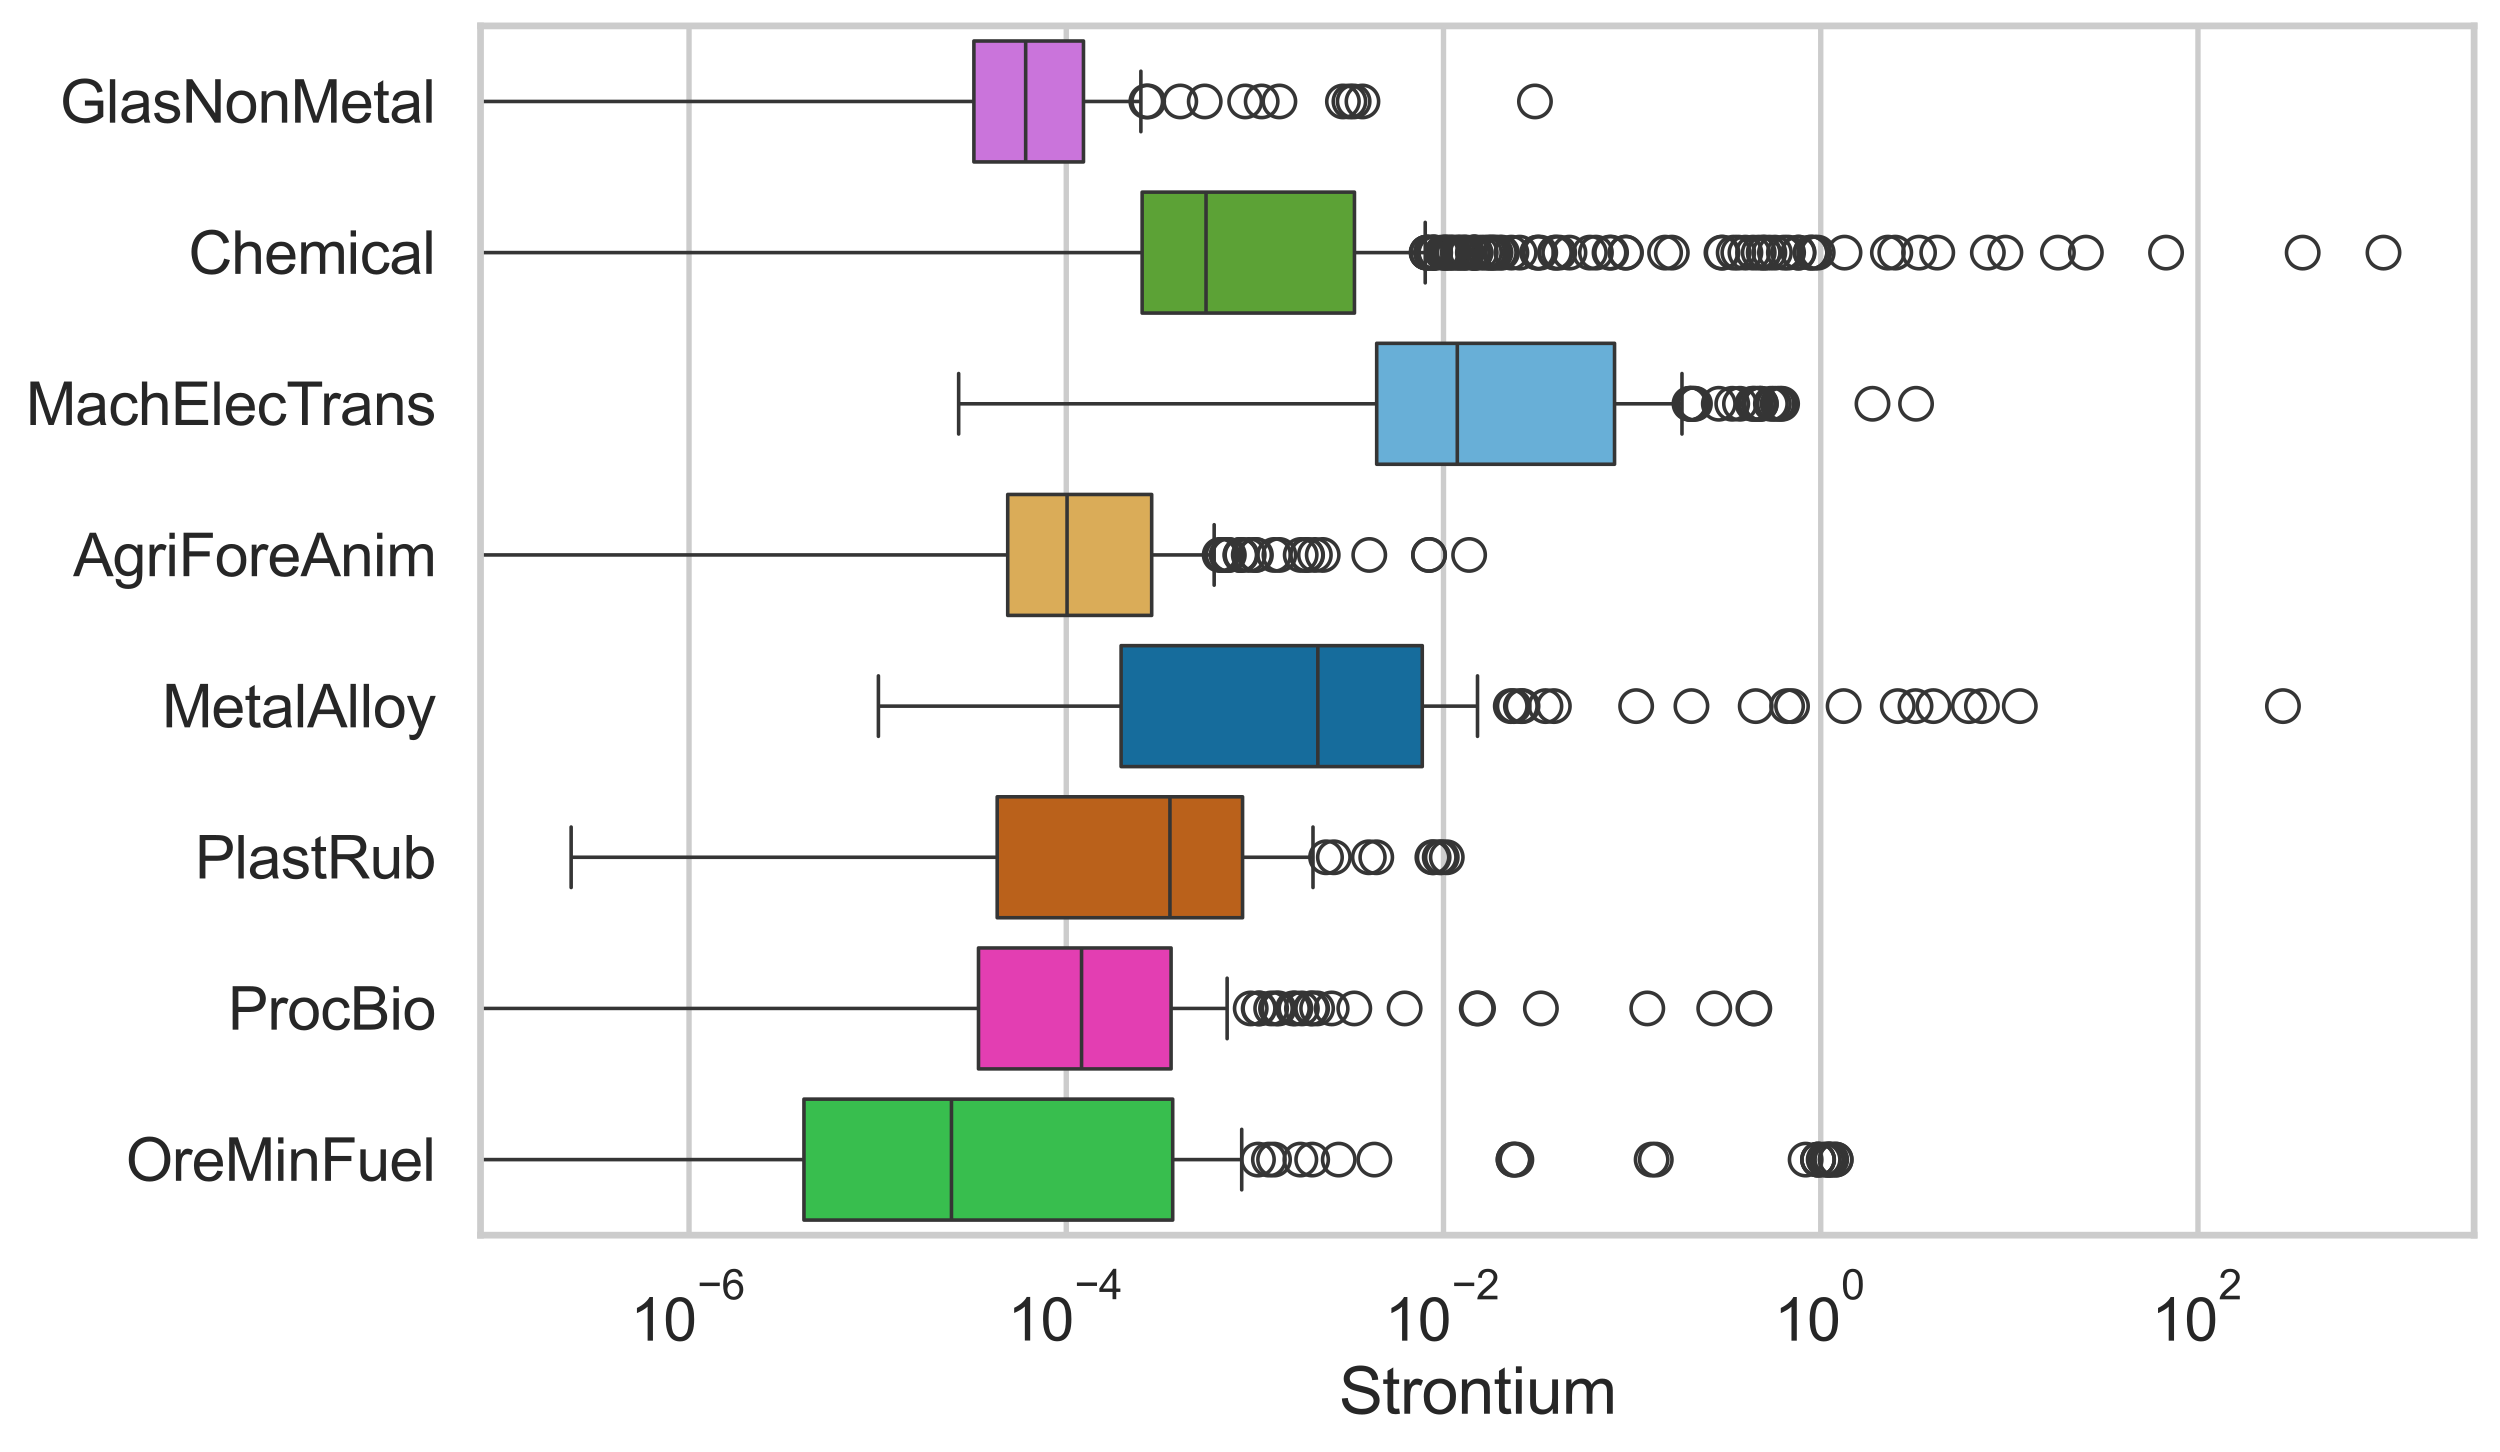 <?xml version="1.0" encoding="utf-8" standalone="no"?>
<!DOCTYPE svg PUBLIC "-//W3C//DTD SVG 1.1//EN"
  "http://www.w3.org/Graphics/SVG/1.1/DTD/svg11.dtd">
<svg xmlns:xlink="http://www.w3.org/1999/xlink" width="695.577pt" height="404.121pt" viewBox="0 0 695.577 404.121" xmlns="http://www.w3.org/2000/svg" version="1.1">
 <defs>
  <style type="text/css">*{stroke-linejoin: round; stroke-linecap: butt}</style>
 </defs>
 <g id="figure_1">
  <g id="patch_1">
   <path d="M 0 404.121 
L 695.577 404.121 
L 695.577 0 
L 0 0 
z
" style="fill: #ffffff"/>
  </g>
  <g id="axes_1">
   <g id="patch_2">
    <path d="M 133.697 343.665 
L 688.377 343.665 
L 688.377 7.2 
L 133.697 7.2 
z
" style="fill: #ffffff"/>
   </g>
   <g id="matplotlib.axis_1">
    <g id="xtick_1">
     <g id="line2d_1">
      <path d="M 191.711 343.665 
L 191.711 7.2 
" clip-path="url(#pb30c3c6f7b)" style="fill: none; stroke: #cccccc; stroke-width: 1.5; stroke-linecap: round"/>
     </g>
     <g id="text_1">
      <!-- $\mathdefault{10^{-6}}$ -->
      <g style="fill: #262626" transform="translate(175.376 373.18) scale(0.165 -0.165)">
       <defs>
        <path id="ArialMT-31" d="M 2384 0 
L 1822 0 
L 1822 3584 
Q 1619 3391 1289 3197 
Q 959 3003 697 2906 
L 697 3450 
Q 1169 3672 1522 3987 
Q 1875 4303 2022 4600 
L 2384 4600 
L 2384 0 
z
" transform="scale(0.016)"/>
        <path id="ArialMT-30" d="M 266 2259 
Q 266 3072 433 3567 
Q 600 4063 929 4331 
Q 1259 4600 1759 4600 
Q 2128 4600 2406 4451 
Q 2684 4303 2865 4023 
Q 3047 3744 3150 3342 
Q 3253 2941 3253 2259 
Q 3253 1453 3087 958 
Q 2922 463 2592 192 
Q 2263 -78 1759 -78 
Q 1097 -78 719 397 
Q 266 969 266 2259 
z
M 844 2259 
Q 844 1131 1108 757 
Q 1372 384 1759 384 
Q 2147 384 2411 759 
Q 2675 1134 2675 2259 
Q 2675 3391 2411 3762 
Q 2147 4134 1753 4134 
Q 1366 4134 1134 3806 
Q 844 3388 844 2259 
z
" transform="scale(0.016)"/>
        <path id="ArialMT-2212" d="M 3381 1997 
L 356 1997 
L 356 2522 
L 3381 2522 
L 3381 1997 
z
" transform="scale(0.016)"/>
        <path id="ArialMT-36" d="M 3184 3459 
L 2625 3416 
Q 2550 3747 2413 3897 
Q 2184 4138 1850 4138 
Q 1581 4138 1378 3988 
Q 1113 3794 959 3422 
Q 806 3050 800 2363 
Q 1003 2672 1297 2822 
Q 1591 2972 1913 2972 
Q 2475 2972 2870 2558 
Q 3266 2144 3266 1488 
Q 3266 1056 3080 686 
Q 2894 316 2569 119 
Q 2244 -78 1831 -78 
Q 1128 -78 684 439 
Q 241 956 241 2144 
Q 241 3472 731 4075 
Q 1159 4600 1884 4600 
Q 2425 4600 2770 4297 
Q 3116 3994 3184 3459 
z
M 888 1484 
Q 888 1194 1011 928 
Q 1134 663 1356 523 
Q 1578 384 1822 384 
Q 2178 384 2434 671 
Q 2691 959 2691 1453 
Q 2691 1928 2437 2201 
Q 2184 2475 1800 2475 
Q 1419 2475 1153 2201 
Q 888 1928 888 1484 
z
" transform="scale(0.016)"/>
       </defs>
       <use xlink:href="#ArialMT-31" transform="translate(0 0.994)"/>
       <use xlink:href="#ArialMT-30" transform="translate(55.615 0.994)"/>
       <use xlink:href="#ArialMT-2212" transform="translate(112.973 70.688) scale(0.7)"/>
       <use xlink:href="#ArialMT-36" transform="translate(153.852 70.688) scale(0.7)"/>
      </g>
     </g>
    </g>
    <g id="xtick_2">
     <g id="line2d_2">
      <path d="M 296.668 343.665 
L 296.668 7.2 
" clip-path="url(#pb30c3c6f7b)" style="fill: none; stroke: #cccccc; stroke-width: 1.5; stroke-linecap: round"/>
     </g>
     <g id="text_2">
      <!-- $\mathdefault{10^{-4}}$ -->
      <g style="fill: #262626" transform="translate(280.333 373.015) scale(0.165 -0.165)">
       <defs>
        <path id="ArialMT-34" d="M 2069 0 
L 2069 1097 
L 81 1097 
L 81 1613 
L 2172 4581 
L 2631 4581 
L 2631 1613 
L 3250 1613 
L 3250 1097 
L 2631 1097 
L 2631 0 
L 2069 0 
z
M 2069 1613 
L 2069 3678 
L 634 1613 
L 2069 1613 
z
" transform="scale(0.016)"/>
       </defs>
       <use xlink:href="#ArialMT-31" transform="translate(0 0.202)"/>
       <use xlink:href="#ArialMT-30" transform="translate(55.615 0.202)"/>
       <use xlink:href="#ArialMT-2212" transform="translate(112.973 69.895) scale(0.7)"/>
       <use xlink:href="#ArialMT-34" transform="translate(153.852 69.895) scale(0.7)"/>
      </g>
     </g>
    </g>
    <g id="xtick_3">
     <g id="line2d_3">
      <path d="M 401.626 343.665 
L 401.626 7.2 
" clip-path="url(#pb30c3c6f7b)" style="fill: none; stroke: #cccccc; stroke-width: 1.5; stroke-linecap: round"/>
     </g>
     <g id="text_3">
      <!-- $\mathdefault{10^{-2}}$ -->
      <g style="fill: #262626" transform="translate(385.291 373.18) scale(0.165 -0.165)">
       <defs>
        <path id="ArialMT-32" d="M 3222 541 
L 3222 0 
L 194 0 
Q 188 203 259 391 
Q 375 700 629 1000 
Q 884 1300 1366 1694 
Q 2113 2306 2375 2664 
Q 2638 3022 2638 3341 
Q 2638 3675 2398 3904 
Q 2159 4134 1775 4134 
Q 1369 4134 1125 3890 
Q 881 3647 878 3216 
L 300 3275 
Q 359 3922 746 4261 
Q 1134 4600 1788 4600 
Q 2447 4600 2831 4234 
Q 3216 3869 3216 3328 
Q 3216 3053 3103 2787 
Q 2991 2522 2730 2228 
Q 2469 1934 1863 1422 
Q 1356 997 1212 845 
Q 1069 694 975 541 
L 3222 541 
z
" transform="scale(0.016)"/>
       </defs>
       <use xlink:href="#ArialMT-31" transform="translate(0 0.994)"/>
       <use xlink:href="#ArialMT-30" transform="translate(55.615 0.994)"/>
       <use xlink:href="#ArialMT-2212" transform="translate(112.973 70.688) scale(0.7)"/>
       <use xlink:href="#ArialMT-32" transform="translate(153.852 70.688) scale(0.7)"/>
      </g>
     </g>
    </g>
    <g id="xtick_4">
     <g id="line2d_4">
      <path d="M 506.584 343.665 
L 506.584 7.2 
" clip-path="url(#pb30c3c6f7b)" style="fill: none; stroke: #cccccc; stroke-width: 1.5; stroke-linecap: round"/>
     </g>
     <g id="text_4">
      <!-- $\mathdefault{10^{0}}$ -->
      <g style="fill: #262626" transform="translate(493.632 373.18) scale(0.165 -0.165)">
       <use xlink:href="#ArialMT-31" transform="translate(0 0.994)"/>
       <use xlink:href="#ArialMT-30" transform="translate(55.615 0.994)"/>
       <use xlink:href="#ArialMT-30" transform="translate(112.973 70.688) scale(0.7)"/>
      </g>
     </g>
    </g>
    <g id="xtick_5">
     <g id="line2d_5">
      <path d="M 611.542 343.665 
L 611.542 7.2 
" clip-path="url(#pb30c3c6f7b)" style="fill: none; stroke: #cccccc; stroke-width: 1.5; stroke-linecap: round"/>
     </g>
     <g id="text_5">
      <!-- $\mathdefault{10^{2}}$ -->
      <g style="fill: #262626" transform="translate(598.59 373.18) scale(0.165 -0.165)">
       <use xlink:href="#ArialMT-31" transform="translate(0 0.994)"/>
       <use xlink:href="#ArialMT-30" transform="translate(55.615 0.994)"/>
       <use xlink:href="#ArialMT-32" transform="translate(112.973 70.688) scale(0.7)"/>
      </g>
     </g>
    </g>
    <g id="text_6">
     <!-- Strontium -->
     <g style="fill: #262626" transform="translate(372.525 393.344) scale(0.18 -0.18)">
      <defs>
       <path id="ArialMT-53" d="M 288 1472 
L 859 1522 
Q 900 1178 1048 958 
Q 1197 738 1509 602 
Q 1822 466 2213 466 
Q 2559 466 2825 569 
Q 3091 672 3220 851 
Q 3350 1031 3350 1244 
Q 3350 1459 3225 1620 
Q 3100 1781 2813 1891 
Q 2628 1963 1997 2114 
Q 1366 2266 1113 2400 
Q 784 2572 623 2826 
Q 463 3081 463 3397 
Q 463 3744 659 4045 
Q 856 4347 1234 4503 
Q 1613 4659 2075 4659 
Q 2584 4659 2973 4495 
Q 3363 4331 3572 4012 
Q 3781 3694 3797 3291 
L 3216 3247 
Q 3169 3681 2898 3903 
Q 2628 4125 2100 4125 
Q 1550 4125 1298 3923 
Q 1047 3722 1047 3438 
Q 1047 3191 1225 3031 
Q 1400 2872 2139 2705 
Q 2878 2538 3153 2413 
Q 3553 2228 3743 1945 
Q 3934 1663 3934 1294 
Q 3934 928 3725 604 
Q 3516 281 3123 101 
Q 2731 -78 2241 -78 
Q 1619 -78 1198 103 
Q 778 284 539 648 
Q 300 1013 288 1472 
z
" transform="scale(0.016)"/>
       <path id="ArialMT-74" d="M 1650 503 
L 1731 6 
Q 1494 -44 1306 -44 
Q 1000 -44 831 53 
Q 663 150 594 308 
Q 525 466 525 972 
L 525 2881 
L 113 2881 
L 113 3319 
L 525 3319 
L 525 4141 
L 1084 4478 
L 1084 3319 
L 1650 3319 
L 1650 2881 
L 1084 2881 
L 1084 941 
Q 1084 700 1114 631 
Q 1144 563 1211 522 
Q 1278 481 1403 481 
Q 1497 481 1650 503 
z
" transform="scale(0.016)"/>
       <path id="ArialMT-72" d="M 416 0 
L 416 3319 
L 922 3319 
L 922 2816 
Q 1116 3169 1280 3281 
Q 1444 3394 1641 3394 
Q 1925 3394 2219 3213 
L 2025 2691 
Q 1819 2813 1613 2813 
Q 1428 2813 1281 2702 
Q 1134 2591 1072 2394 
Q 978 2094 978 1738 
L 978 0 
L 416 0 
z
" transform="scale(0.016)"/>
       <path id="ArialMT-6f" d="M 213 1659 
Q 213 2581 725 3025 
Q 1153 3394 1769 3394 
Q 2453 3394 2887 2945 
Q 3322 2497 3322 1706 
Q 3322 1066 3130 698 
Q 2938 331 2570 128 
Q 2203 -75 1769 -75 
Q 1072 -75 642 372 
Q 213 819 213 1659 
z
M 791 1659 
Q 791 1022 1069 705 
Q 1347 388 1769 388 
Q 2188 388 2466 706 
Q 2744 1025 2744 1678 
Q 2744 2294 2464 2611 
Q 2184 2928 1769 2928 
Q 1347 2928 1069 2612 
Q 791 2297 791 1659 
z
" transform="scale(0.016)"/>
       <path id="ArialMT-6e" d="M 422 0 
L 422 3319 
L 928 3319 
L 928 2847 
Q 1294 3394 1984 3394 
Q 2284 3394 2536 3286 
Q 2788 3178 2913 3003 
Q 3038 2828 3088 2588 
Q 3119 2431 3119 2041 
L 3119 0 
L 2556 0 
L 2556 2019 
Q 2556 2363 2490 2533 
Q 2425 2703 2258 2804 
Q 2091 2906 1866 2906 
Q 1506 2906 1245 2678 
Q 984 2450 984 1813 
L 984 0 
L 422 0 
z
" transform="scale(0.016)"/>
       <path id="ArialMT-69" d="M 425 3934 
L 425 4581 
L 988 4581 
L 988 3934 
L 425 3934 
z
M 425 0 
L 425 3319 
L 988 3319 
L 988 0 
L 425 0 
z
" transform="scale(0.016)"/>
       <path id="ArialMT-75" d="M 2597 0 
L 2597 488 
Q 2209 -75 1544 -75 
Q 1250 -75 995 37 
Q 741 150 617 320 
Q 494 491 444 738 
Q 409 903 409 1263 
L 409 3319 
L 972 3319 
L 972 1478 
Q 972 1038 1006 884 
Q 1059 663 1231 536 
Q 1403 409 1656 409 
Q 1909 409 2131 539 
Q 2353 669 2445 892 
Q 2538 1116 2538 1541 
L 2538 3319 
L 3100 3319 
L 3100 0 
L 2597 0 
z
" transform="scale(0.016)"/>
       <path id="ArialMT-6d" d="M 422 0 
L 422 3319 
L 925 3319 
L 925 2853 
Q 1081 3097 1340 3245 
Q 1600 3394 1931 3394 
Q 2300 3394 2536 3241 
Q 2772 3088 2869 2813 
Q 3263 3394 3894 3394 
Q 4388 3394 4653 3120 
Q 4919 2847 4919 2278 
L 4919 0 
L 4359 0 
L 4359 2091 
Q 4359 2428 4304 2576 
Q 4250 2725 4106 2815 
Q 3963 2906 3769 2906 
Q 3419 2906 3187 2673 
Q 2956 2441 2956 1928 
L 2956 0 
L 2394 0 
L 2394 2156 
Q 2394 2531 2256 2718 
Q 2119 2906 1806 2906 
Q 1569 2906 1367 2781 
Q 1166 2656 1075 2415 
Q 984 2175 984 1722 
L 984 0 
L 422 0 
z
" transform="scale(0.016)"/>
      </defs>
      <use xlink:href="#ArialMT-53"/>
      <use xlink:href="#ArialMT-74" transform="translate(66.699 0)"/>
      <use xlink:href="#ArialMT-72" transform="translate(94.482 0)"/>
      <use xlink:href="#ArialMT-6f" transform="translate(127.783 0)"/>
      <use xlink:href="#ArialMT-6e" transform="translate(183.398 0)"/>
      <use xlink:href="#ArialMT-74" transform="translate(239.014 0)"/>
      <use xlink:href="#ArialMT-69" transform="translate(266.797 0)"/>
      <use xlink:href="#ArialMT-75" transform="translate(289.014 0)"/>
      <use xlink:href="#ArialMT-6d" transform="translate(344.629 0)"/>
     </g>
    </g>
   </g>
   <g id="matplotlib.axis_2">
    <g id="ytick_1">
     <g id="text_7">
      <!-- GlasNonMetal -->
      <g style="fill: #262626" transform="translate(16.659 34.134) scale(0.165 -0.165)">
       <defs>
        <path id="ArialMT-47" d="M 2638 1797 
L 2638 2334 
L 4578 2338 
L 4578 638 
Q 4131 281 3656 101 
Q 3181 -78 2681 -78 
Q 2006 -78 1454 211 
Q 903 500 622 1047 
Q 341 1594 341 2269 
Q 341 2938 620 3517 
Q 900 4097 1425 4378 
Q 1950 4659 2634 4659 
Q 3131 4659 3532 4498 
Q 3934 4338 4162 4050 
Q 4391 3763 4509 3300 
L 3963 3150 
Q 3859 3500 3706 3700 
Q 3553 3900 3268 4020 
Q 2984 4141 2638 4141 
Q 2222 4141 1919 4014 
Q 1616 3888 1430 3681 
Q 1244 3475 1141 3228 
Q 966 2803 966 2306 
Q 966 1694 1177 1281 
Q 1388 869 1791 669 
Q 2194 469 2647 469 
Q 3041 469 3416 620 
Q 3791 772 3984 944 
L 3984 1797 
L 2638 1797 
z
" transform="scale(0.016)"/>
        <path id="ArialMT-6c" d="M 409 0 
L 409 4581 
L 972 4581 
L 972 0 
L 409 0 
z
" transform="scale(0.016)"/>
        <path id="ArialMT-61" d="M 2588 409 
Q 2275 144 1986 34 
Q 1697 -75 1366 -75 
Q 819 -75 525 192 
Q 231 459 231 875 
Q 231 1119 342 1320 
Q 453 1522 633 1644 
Q 813 1766 1038 1828 
Q 1203 1872 1538 1913 
Q 2219 1994 2541 2106 
Q 2544 2222 2544 2253 
Q 2544 2597 2384 2738 
Q 2169 2928 1744 2928 
Q 1347 2928 1158 2789 
Q 969 2650 878 2297 
L 328 2372 
Q 403 2725 575 2942 
Q 747 3159 1072 3276 
Q 1397 3394 1825 3394 
Q 2250 3394 2515 3294 
Q 2781 3194 2906 3042 
Q 3031 2891 3081 2659 
Q 3109 2516 3109 2141 
L 3109 1391 
Q 3109 606 3145 398 
Q 3181 191 3288 0 
L 2700 0 
Q 2613 175 2588 409 
z
M 2541 1666 
Q 2234 1541 1622 1453 
Q 1275 1403 1131 1340 
Q 988 1278 909 1158 
Q 831 1038 831 891 
Q 831 666 1001 516 
Q 1172 366 1500 366 
Q 1825 366 2078 508 
Q 2331 650 2450 897 
Q 2541 1088 2541 1459 
L 2541 1666 
z
" transform="scale(0.016)"/>
        <path id="ArialMT-73" d="M 197 991 
L 753 1078 
Q 800 744 1014 566 
Q 1228 388 1613 388 
Q 2000 388 2187 545 
Q 2375 703 2375 916 
Q 2375 1106 2209 1216 
Q 2094 1291 1634 1406 
Q 1016 1563 777 1677 
Q 538 1791 414 1992 
Q 291 2194 291 2438 
Q 291 2659 392 2848 
Q 494 3038 669 3163 
Q 800 3259 1026 3326 
Q 1253 3394 1513 3394 
Q 1903 3394 2198 3281 
Q 2494 3169 2634 2976 
Q 2775 2784 2828 2463 
L 2278 2388 
Q 2241 2644 2061 2787 
Q 1881 2931 1553 2931 
Q 1166 2931 1000 2803 
Q 834 2675 834 2503 
Q 834 2394 903 2306 
Q 972 2216 1119 2156 
Q 1203 2125 1616 2013 
Q 2213 1853 2448 1751 
Q 2684 1650 2818 1456 
Q 2953 1263 2953 975 
Q 2953 694 2789 445 
Q 2625 197 2315 61 
Q 2006 -75 1616 -75 
Q 969 -75 630 194 
Q 291 463 197 991 
z
" transform="scale(0.016)"/>
        <path id="ArialMT-4e" d="M 488 0 
L 488 4581 
L 1109 4581 
L 3516 984 
L 3516 4581 
L 4097 4581 
L 4097 0 
L 3475 0 
L 1069 3600 
L 1069 0 
L 488 0 
z
" transform="scale(0.016)"/>
        <path id="ArialMT-4d" d="M 475 0 
L 475 4581 
L 1388 4581 
L 2472 1338 
Q 2622 884 2691 659 
Q 2769 909 2934 1394 
L 4031 4581 
L 4847 4581 
L 4847 0 
L 4263 0 
L 4263 3834 
L 2931 0 
L 2384 0 
L 1059 3900 
L 1059 0 
L 475 0 
z
" transform="scale(0.016)"/>
        <path id="ArialMT-65" d="M 2694 1069 
L 3275 997 
Q 3138 488 2766 206 
Q 2394 -75 1816 -75 
Q 1088 -75 661 373 
Q 234 822 234 1631 
Q 234 2469 665 2931 
Q 1097 3394 1784 3394 
Q 2450 3394 2872 2941 
Q 3294 2488 3294 1666 
Q 3294 1616 3291 1516 
L 816 1516 
Q 847 969 1125 678 
Q 1403 388 1819 388 
Q 2128 388 2347 550 
Q 2566 713 2694 1069 
z
M 847 1978 
L 2700 1978 
Q 2663 2397 2488 2606 
Q 2219 2931 1791 2931 
Q 1403 2931 1139 2672 
Q 875 2413 847 1978 
z
" transform="scale(0.016)"/>
       </defs>
       <use xlink:href="#ArialMT-47"/>
       <use xlink:href="#ArialMT-6c" transform="translate(77.783 0)"/>
       <use xlink:href="#ArialMT-61" transform="translate(100 0)"/>
       <use xlink:href="#ArialMT-73" transform="translate(155.615 0)"/>
       <use xlink:href="#ArialMT-4e" transform="translate(205.615 0)"/>
       <use xlink:href="#ArialMT-6f" transform="translate(277.832 0)"/>
       <use xlink:href="#ArialMT-6e" transform="translate(333.447 0)"/>
       <use xlink:href="#ArialMT-4d" transform="translate(389.062 0)"/>
       <use xlink:href="#ArialMT-65" transform="translate(472.363 0)"/>
       <use xlink:href="#ArialMT-74" transform="translate(527.979 0)"/>
       <use xlink:href="#ArialMT-61" transform="translate(555.762 0)"/>
       <use xlink:href="#ArialMT-6c" transform="translate(611.377 0)"/>
      </g>
     </g>
    </g>
    <g id="ytick_2">
     <g id="text_8">
      <!-- Chemical -->
      <g style="fill: #262626" transform="translate(52.428 76.192) scale(0.165 -0.165)">
       <defs>
        <path id="ArialMT-43" d="M 3763 1606 
L 4369 1453 
Q 4178 706 3683 314 
Q 3188 -78 2472 -78 
Q 1731 -78 1267 223 
Q 803 525 561 1097 
Q 319 1669 319 2325 
Q 319 3041 592 3573 
Q 866 4106 1370 4382 
Q 1875 4659 2481 4659 
Q 3169 4659 3637 4309 
Q 4106 3959 4291 3325 
L 3694 3184 
Q 3534 3684 3231 3912 
Q 2928 4141 2469 4141 
Q 1941 4141 1586 3887 
Q 1231 3634 1087 3207 
Q 944 2781 944 2328 
Q 944 1744 1114 1308 
Q 1284 872 1643 656 
Q 2003 441 2422 441 
Q 2931 441 3284 734 
Q 3638 1028 3763 1606 
z
" transform="scale(0.016)"/>
        <path id="ArialMT-68" d="M 422 0 
L 422 4581 
L 984 4581 
L 984 2938 
Q 1378 3394 1978 3394 
Q 2347 3394 2619 3248 
Q 2891 3103 3008 2847 
Q 3125 2591 3125 2103 
L 3125 0 
L 2563 0 
L 2563 2103 
Q 2563 2525 2380 2717 
Q 2197 2909 1863 2909 
Q 1613 2909 1392 2779 
Q 1172 2650 1078 2428 
Q 984 2206 984 1816 
L 984 0 
L 422 0 
z
" transform="scale(0.016)"/>
        <path id="ArialMT-63" d="M 2588 1216 
L 3141 1144 
Q 3050 572 2676 248 
Q 2303 -75 1759 -75 
Q 1078 -75 664 370 
Q 250 816 250 1647 
Q 250 2184 428 2587 
Q 606 2991 970 3192 
Q 1334 3394 1763 3394 
Q 2303 3394 2647 3120 
Q 2991 2847 3088 2344 
L 2541 2259 
Q 2463 2594 2264 2762 
Q 2066 2931 1784 2931 
Q 1359 2931 1093 2626 
Q 828 2322 828 1663 
Q 828 994 1084 691 
Q 1341 388 1753 388 
Q 2084 388 2306 591 
Q 2528 794 2588 1216 
z
" transform="scale(0.016)"/>
       </defs>
       <use xlink:href="#ArialMT-43"/>
       <use xlink:href="#ArialMT-68" transform="translate(72.217 0)"/>
       <use xlink:href="#ArialMT-65" transform="translate(127.832 0)"/>
       <use xlink:href="#ArialMT-6d" transform="translate(183.447 0)"/>
       <use xlink:href="#ArialMT-69" transform="translate(266.748 0)"/>
       <use xlink:href="#ArialMT-63" transform="translate(288.965 0)"/>
       <use xlink:href="#ArialMT-61" transform="translate(338.965 0)"/>
       <use xlink:href="#ArialMT-6c" transform="translate(394.58 0)"/>
      </g>
     </g>
    </g>
    <g id="ytick_3">
     <g id="text_9">
      <!-- MachElecTrans -->
      <g style="fill: #262626" transform="translate(7.2 118.25) scale(0.165 -0.165)">
       <defs>
        <path id="ArialMT-45" d="M 506 0 
L 506 4581 
L 3819 4581 
L 3819 4041 
L 1113 4041 
L 1113 2638 
L 3647 2638 
L 3647 2100 
L 1113 2100 
L 1113 541 
L 3925 541 
L 3925 0 
L 506 0 
z
" transform="scale(0.016)"/>
        <path id="ArialMT-54" d="M 1659 0 
L 1659 4041 
L 150 4041 
L 150 4581 
L 3781 4581 
L 3781 4041 
L 2266 4041 
L 2266 0 
L 1659 0 
z
" transform="scale(0.016)"/>
       </defs>
       <use xlink:href="#ArialMT-4d"/>
       <use xlink:href="#ArialMT-61" transform="translate(83.301 0)"/>
       <use xlink:href="#ArialMT-63" transform="translate(138.916 0)"/>
       <use xlink:href="#ArialMT-68" transform="translate(188.916 0)"/>
       <use xlink:href="#ArialMT-45" transform="translate(244.531 0)"/>
       <use xlink:href="#ArialMT-6c" transform="translate(311.23 0)"/>
       <use xlink:href="#ArialMT-65" transform="translate(333.447 0)"/>
       <use xlink:href="#ArialMT-63" transform="translate(389.062 0)"/>
       <use xlink:href="#ArialMT-54" transform="translate(439.062 0)"/>
       <use xlink:href="#ArialMT-72" transform="translate(496.396 0)"/>
       <use xlink:href="#ArialMT-61" transform="translate(529.697 0)"/>
       <use xlink:href="#ArialMT-6e" transform="translate(585.312 0)"/>
       <use xlink:href="#ArialMT-73" transform="translate(640.928 0)"/>
      </g>
     </g>
    </g>
    <g id="ytick_4">
     <g id="text_10">
      <!-- AgriForeAnim -->
      <g style="fill: #262626" transform="translate(20.341 160.308) scale(0.165 -0.165)">
       <defs>
        <path id="ArialMT-41" d="M -9 0 
L 1750 4581 
L 2403 4581 
L 4278 0 
L 3588 0 
L 3053 1388 
L 1138 1388 
L 634 0 
L -9 0 
z
M 1313 1881 
L 2866 1881 
L 2388 3150 
Q 2169 3728 2063 4100 
Q 1975 3659 1816 3225 
L 1313 1881 
z
" transform="scale(0.016)"/>
        <path id="ArialMT-67" d="M 319 -275 
L 866 -356 
Q 900 -609 1056 -725 
Q 1266 -881 1628 -881 
Q 2019 -881 2231 -725 
Q 2444 -569 2519 -288 
Q 2563 -116 2559 434 
Q 2191 0 1641 0 
Q 956 0 581 494 
Q 206 988 206 1678 
Q 206 2153 378 2554 
Q 550 2956 876 3175 
Q 1203 3394 1644 3394 
Q 2231 3394 2613 2919 
L 2613 3319 
L 3131 3319 
L 3131 450 
Q 3131 -325 2973 -648 
Q 2816 -972 2473 -1159 
Q 2131 -1347 1631 -1347 
Q 1038 -1347 672 -1080 
Q 306 -813 319 -275 
z
M 784 1719 
Q 784 1066 1043 766 
Q 1303 466 1694 466 
Q 2081 466 2343 764 
Q 2606 1063 2606 1700 
Q 2606 2309 2336 2618 
Q 2066 2928 1684 2928 
Q 1309 2928 1046 2623 
Q 784 2319 784 1719 
z
" transform="scale(0.016)"/>
        <path id="ArialMT-46" d="M 525 0 
L 525 4581 
L 3616 4581 
L 3616 4041 
L 1131 4041 
L 1131 2622 
L 3281 2622 
L 3281 2081 
L 1131 2081 
L 1131 0 
L 525 0 
z
" transform="scale(0.016)"/>
       </defs>
       <use xlink:href="#ArialMT-41"/>
       <use xlink:href="#ArialMT-67" transform="translate(66.699 0)"/>
       <use xlink:href="#ArialMT-72" transform="translate(122.314 0)"/>
       <use xlink:href="#ArialMT-69" transform="translate(155.615 0)"/>
       <use xlink:href="#ArialMT-46" transform="translate(177.832 0)"/>
       <use xlink:href="#ArialMT-6f" transform="translate(238.916 0)"/>
       <use xlink:href="#ArialMT-72" transform="translate(294.531 0)"/>
       <use xlink:href="#ArialMT-65" transform="translate(327.832 0)"/>
       <use xlink:href="#ArialMT-41" transform="translate(383.447 0)"/>
       <use xlink:href="#ArialMT-6e" transform="translate(450.146 0)"/>
       <use xlink:href="#ArialMT-69" transform="translate(505.762 0)"/>
       <use xlink:href="#ArialMT-6d" transform="translate(527.979 0)"/>
      </g>
     </g>
    </g>
    <g id="ytick_5">
     <g id="text_11">
      <!-- MetalAlloy -->
      <g style="fill: #262626" transform="translate(45.088 202.366) scale(0.165 -0.165)">
       <defs>
        <path id="ArialMT-79" d="M 397 -1278 
L 334 -750 
Q 519 -800 656 -800 
Q 844 -800 956 -737 
Q 1069 -675 1141 -563 
Q 1194 -478 1313 -144 
Q 1328 -97 1363 -6 
L 103 3319 
L 709 3319 
L 1400 1397 
Q 1534 1031 1641 628 
Q 1738 1016 1872 1384 
L 2581 3319 
L 3144 3319 
L 1881 -56 
Q 1678 -603 1566 -809 
Q 1416 -1088 1222 -1217 
Q 1028 -1347 759 -1347 
Q 597 -1347 397 -1278 
z
" transform="scale(0.016)"/>
       </defs>
       <use xlink:href="#ArialMT-4d"/>
       <use xlink:href="#ArialMT-65" transform="translate(83.301 0)"/>
       <use xlink:href="#ArialMT-74" transform="translate(138.916 0)"/>
       <use xlink:href="#ArialMT-61" transform="translate(166.699 0)"/>
       <use xlink:href="#ArialMT-6c" transform="translate(222.314 0)"/>
       <use xlink:href="#ArialMT-41" transform="translate(244.531 0)"/>
       <use xlink:href="#ArialMT-6c" transform="translate(311.23 0)"/>
       <use xlink:href="#ArialMT-6c" transform="translate(333.447 0)"/>
       <use xlink:href="#ArialMT-6f" transform="translate(355.664 0)"/>
       <use xlink:href="#ArialMT-79" transform="translate(411.279 0)"/>
      </g>
     </g>
    </g>
    <g id="ytick_6">
     <g id="text_12">
      <!-- PlastRub -->
      <g style="fill: #262626" transform="translate(54.248 244.425) scale(0.165 -0.165)">
       <defs>
        <path id="ArialMT-50" d="M 494 0 
L 494 4581 
L 2222 4581 
Q 2678 4581 2919 4538 
Q 3256 4481 3484 4323 
Q 3713 4166 3852 3881 
Q 3991 3597 3991 3256 
Q 3991 2672 3619 2267 
Q 3247 1863 2275 1863 
L 1100 1863 
L 1100 0 
L 494 0 
z
M 1100 2403 
L 2284 2403 
Q 2872 2403 3119 2622 
Q 3366 2841 3366 3238 
Q 3366 3525 3220 3729 
Q 3075 3934 2838 4000 
Q 2684 4041 2272 4041 
L 1100 4041 
L 1100 2403 
z
" transform="scale(0.016)"/>
        <path id="ArialMT-52" d="M 503 0 
L 503 4581 
L 2534 4581 
Q 3147 4581 3465 4457 
Q 3784 4334 3975 4021 
Q 4166 3709 4166 3331 
Q 4166 2844 3850 2509 
Q 3534 2175 2875 2084 
Q 3116 1969 3241 1856 
Q 3506 1613 3744 1247 
L 4541 0 
L 3778 0 
L 3172 953 
Q 2906 1366 2734 1584 
Q 2563 1803 2427 1890 
Q 2291 1978 2150 2013 
Q 2047 2034 1813 2034 
L 1109 2034 
L 1109 0 
L 503 0 
z
M 1109 2559 
L 2413 2559 
Q 2828 2559 3062 2645 
Q 3297 2731 3419 2920 
Q 3541 3109 3541 3331 
Q 3541 3656 3305 3865 
Q 3069 4075 2559 4075 
L 1109 4075 
L 1109 2559 
z
" transform="scale(0.016)"/>
        <path id="ArialMT-62" d="M 941 0 
L 419 0 
L 419 4581 
L 981 4581 
L 981 2947 
Q 1338 3394 1891 3394 
Q 2197 3394 2470 3270 
Q 2744 3147 2920 2923 
Q 3097 2700 3197 2384 
Q 3297 2069 3297 1709 
Q 3297 856 2875 390 
Q 2453 -75 1863 -75 
Q 1275 -75 941 416 
L 941 0 
z
M 934 1684 
Q 934 1088 1097 822 
Q 1363 388 1816 388 
Q 2184 388 2453 708 
Q 2722 1028 2722 1663 
Q 2722 2313 2464 2622 
Q 2206 2931 1841 2931 
Q 1472 2931 1203 2611 
Q 934 2291 934 1684 
z
" transform="scale(0.016)"/>
       </defs>
       <use xlink:href="#ArialMT-50"/>
       <use xlink:href="#ArialMT-6c" transform="translate(66.699 0)"/>
       <use xlink:href="#ArialMT-61" transform="translate(88.916 0)"/>
       <use xlink:href="#ArialMT-73" transform="translate(144.531 0)"/>
       <use xlink:href="#ArialMT-74" transform="translate(194.531 0)"/>
       <use xlink:href="#ArialMT-52" transform="translate(222.314 0)"/>
       <use xlink:href="#ArialMT-75" transform="translate(294.531 0)"/>
       <use xlink:href="#ArialMT-62" transform="translate(350.146 0)"/>
      </g>
     </g>
    </g>
    <g id="ytick_7">
     <g id="text_13">
      <!-- ProcBio -->
      <g style="fill: #262626" transform="translate(63.424 286.483) scale(0.165 -0.165)">
       <defs>
        <path id="ArialMT-42" d="M 469 0 
L 469 4581 
L 2188 4581 
Q 2713 4581 3030 4442 
Q 3347 4303 3526 4014 
Q 3706 3725 3706 3409 
Q 3706 3116 3547 2856 
Q 3388 2597 3066 2438 
Q 3481 2316 3704 2022 
Q 3928 1728 3928 1328 
Q 3928 1006 3792 729 
Q 3656 453 3456 303 
Q 3256 153 2954 76 
Q 2653 0 2216 0 
L 469 0 
z
M 1075 2656 
L 2066 2656 
Q 2469 2656 2644 2709 
Q 2875 2778 2992 2937 
Q 3109 3097 3109 3338 
Q 3109 3566 3000 3739 
Q 2891 3913 2687 3977 
Q 2484 4041 1991 4041 
L 1075 4041 
L 1075 2656 
z
M 1075 541 
L 2216 541 
Q 2509 541 2628 563 
Q 2838 600 2978 687 
Q 3119 775 3209 942 
Q 3300 1109 3300 1328 
Q 3300 1584 3169 1773 
Q 3038 1963 2805 2039 
Q 2572 2116 2134 2116 
L 1075 2116 
L 1075 541 
z
" transform="scale(0.016)"/>
       </defs>
       <use xlink:href="#ArialMT-50"/>
       <use xlink:href="#ArialMT-72" transform="translate(66.699 0)"/>
       <use xlink:href="#ArialMT-6f" transform="translate(100 0)"/>
       <use xlink:href="#ArialMT-63" transform="translate(155.615 0)"/>
       <use xlink:href="#ArialMT-42" transform="translate(205.615 0)"/>
       <use xlink:href="#ArialMT-69" transform="translate(272.314 0)"/>
       <use xlink:href="#ArialMT-6f" transform="translate(294.531 0)"/>
      </g>
     </g>
    </g>
    <g id="ytick_8">
     <g id="text_14">
      <!-- OreMinFuel -->
      <g style="fill: #262626" transform="translate(35.013 328.541) scale(0.165 -0.165)">
       <defs>
        <path id="ArialMT-4f" d="M 309 2231 
Q 309 3372 921 4017 
Q 1534 4663 2503 4663 
Q 3138 4663 3647 4359 
Q 4156 4056 4423 3514 
Q 4691 2972 4691 2284 
Q 4691 1588 4409 1038 
Q 4128 488 3612 205 
Q 3097 -78 2500 -78 
Q 1853 -78 1343 234 
Q 834 547 571 1087 
Q 309 1628 309 2231 
z
M 934 2222 
Q 934 1394 1379 917 
Q 1825 441 2497 441 
Q 3181 441 3623 922 
Q 4066 1403 4066 2288 
Q 4066 2847 3877 3264 
Q 3688 3681 3323 3911 
Q 2959 4141 2506 4141 
Q 1863 4141 1398 3698 
Q 934 3256 934 2222 
z
" transform="scale(0.016)"/>
       </defs>
       <use xlink:href="#ArialMT-4f"/>
       <use xlink:href="#ArialMT-72" transform="translate(77.783 0)"/>
       <use xlink:href="#ArialMT-65" transform="translate(111.084 0)"/>
       <use xlink:href="#ArialMT-4d" transform="translate(166.699 0)"/>
       <use xlink:href="#ArialMT-69" transform="translate(250 0)"/>
       <use xlink:href="#ArialMT-6e" transform="translate(272.217 0)"/>
       <use xlink:href="#ArialMT-46" transform="translate(327.832 0)"/>
       <use xlink:href="#ArialMT-75" transform="translate(388.916 0)"/>
       <use xlink:href="#ArialMT-65" transform="translate(444.531 0)"/>
       <use xlink:href="#ArialMT-6c" transform="translate(500.146 0)"/>
      </g>
     </g>
    </g>
   </g>
   <g id="patch_3">
    <path d="M 270.967 11.406 
L 270.967 45.052 
L 301.456 45.052 
L 301.456 11.406 
L 270.967 11.406 
z
" clip-path="url(#pb30c3c6f7b)" style="fill: #ca74db; stroke: #353535; stroke-linejoin: miter"/>
   </g>
   <g id="line2d_6">
    <path d="M 270.967 28.229 
L -1 28.229 
" clip-path="url(#pb30c3c6f7b)" style="fill: none; stroke: #353535"/>
   </g>
   <g id="line2d_7">
    <path d="M 301.456 28.229 
L 317.429 28.229 
" clip-path="url(#pb30c3c6f7b)" style="fill: none; stroke: #353535"/>
   </g>
   <g id="line2d_8">
    <path clip-path="url(#pb30c3c6f7b)" style="fill: none; stroke: #353535; stroke-linecap: round"/>
   </g>
   <g id="line2d_9">
    <path d="M 317.429 19.817 
L 317.429 36.641 
" clip-path="url(#pb30c3c6f7b)" style="fill: none; stroke: #353535; stroke-linecap: round"/>
   </g>
   <g id="line2d_10">
    <defs>
     <path id="mfaf3e2b7f6" d="M 0 4.5 
C 1.193 4.5 2.338 4.026 3.182 3.182 
C 4.026 2.338 4.5 1.193 4.5 0 
C 4.5 -1.193 4.026 -2.338 3.182 -3.182 
C 2.338 -4.026 1.193 -4.5 0 -4.5 
C -1.193 -4.5 -2.338 -4.026 -3.182 -3.182 
C -4.026 -2.338 -4.5 -1.193 -4.5 0 
C -4.5 1.193 -4.026 2.338 -3.182 3.182 
C -2.338 4.026 -1.193 4.5 0 4.5 
z
" style="stroke: #353535"/>
    </defs>
    <g clip-path="url(#pb30c3c6f7b)">
     <use xlink:href="#mfaf3e2b7f6" x="335.189" y="28.229" style="fill-opacity: 0; stroke: #353535"/>
     <use xlink:href="#mfaf3e2b7f6" x="351.038" y="28.229" style="fill-opacity: 0; stroke: #353535"/>
     <use xlink:href="#mfaf3e2b7f6" x="375.452" y="28.229" style="fill-opacity: 0; stroke: #353535"/>
     <use xlink:href="#mfaf3e2b7f6" x="376.626" y="28.229" style="fill-opacity: 0; stroke: #353535"/>
     <use xlink:href="#mfaf3e2b7f6" x="355.966" y="28.229" style="fill-opacity: 0; stroke: #353535"/>
     <use xlink:href="#mfaf3e2b7f6" x="318.948" y="28.229" style="fill-opacity: 0; stroke: #353535"/>
     <use xlink:href="#mfaf3e2b7f6" x="427.072" y="28.229" style="fill-opacity: 0; stroke: #353535"/>
     <use xlink:href="#mfaf3e2b7f6" x="373.639" y="28.229" style="fill-opacity: 0; stroke: #353535"/>
     <use xlink:href="#mfaf3e2b7f6" x="379.078" y="28.229" style="fill-opacity: 0; stroke: #353535"/>
     <use xlink:href="#mfaf3e2b7f6" x="319.452" y="28.229" style="fill-opacity: 0; stroke: #353535"/>
     <use xlink:href="#mfaf3e2b7f6" x="346.449" y="28.229" style="fill-opacity: 0; stroke: #353535"/>
     <use xlink:href="#mfaf3e2b7f6" x="328.39" y="28.229" style="fill-opacity: 0; stroke: #353535"/>
    </g>
   </g>
   <g id="patch_4">
    <path d="M 317.779 53.464 
L 317.779 87.11 
L 376.852 87.11 
L 376.852 53.464 
L 317.779 53.464 
z
" clip-path="url(#pb30c3c6f7b)" style="fill: #5ca236; stroke: #353535; stroke-linejoin: miter"/>
   </g>
   <g id="line2d_11">
    <path d="M 317.779 70.287 
L -1 70.287 
" clip-path="url(#pb30c3c6f7b)" style="fill: none; stroke: #353535"/>
   </g>
   <g id="line2d_12">
    <path d="M 376.852 70.287 
L 396.541 70.287 
" clip-path="url(#pb30c3c6f7b)" style="fill: none; stroke: #353535"/>
   </g>
   <g id="line2d_13">
    <path clip-path="url(#pb30c3c6f7b)" style="fill: none; stroke: #353535; stroke-linecap: round"/>
   </g>
   <g id="line2d_14">
    <path d="M 396.541 61.875 
L 396.541 78.699 
" clip-path="url(#pb30c3c6f7b)" style="fill: none; stroke: #353535; stroke-linecap: round"/>
   </g>
   <g id="line2d_15">
    <g clip-path="url(#pb30c3c6f7b)">
     <use xlink:href="#mfaf3e2b7f6" x="482.365" y="70.287" style="fill-opacity: 0; stroke: #353535"/>
     <use xlink:href="#mfaf3e2b7f6" x="398.589" y="70.287" style="fill-opacity: 0; stroke: #353535"/>
     <use xlink:href="#mfaf3e2b7f6" x="465.149" y="70.287" style="fill-opacity: 0; stroke: #353535"/>
     <use xlink:href="#mfaf3e2b7f6" x="410.078" y="70.287" style="fill-opacity: 0; stroke: #353535"/>
     <use xlink:href="#mfaf3e2b7f6" x="463.278" y="70.287" style="fill-opacity: 0; stroke: #353535"/>
     <use xlink:href="#mfaf3e2b7f6" x="412.003" y="70.287" style="fill-opacity: 0; stroke: #353535"/>
     <use xlink:href="#mfaf3e2b7f6" x="444.038" y="70.287" style="fill-opacity: 0; stroke: #353535"/>
     <use xlink:href="#mfaf3e2b7f6" x="413.163" y="70.287" style="fill-opacity: 0; stroke: #353535"/>
     <use xlink:href="#mfaf3e2b7f6" x="416.113" y="70.287" style="fill-opacity: 0; stroke: #353535"/>
     <use xlink:href="#mfaf3e2b7f6" x="399.32" y="70.287" style="fill-opacity: 0; stroke: #353535"/>
     <use xlink:href="#mfaf3e2b7f6" x="407.363" y="70.287" style="fill-opacity: 0; stroke: #353535"/>
     <use xlink:href="#mfaf3e2b7f6" x="478.961" y="70.287" style="fill-opacity: 0; stroke: #353535"/>
     <use xlink:href="#mfaf3e2b7f6" x="433.824" y="70.287" style="fill-opacity: 0; stroke: #353535"/>
     <use xlink:href="#mfaf3e2b7f6" x="432.901" y="70.287" style="fill-opacity: 0; stroke: #353535"/>
     <use xlink:href="#mfaf3e2b7f6" x="487.747" y="70.287" style="fill-opacity: 0; stroke: #353535"/>
     <use xlink:href="#mfaf3e2b7f6" x="405.859" y="70.287" style="fill-opacity: 0; stroke: #353535"/>
     <use xlink:href="#mfaf3e2b7f6" x="410.552" y="70.287" style="fill-opacity: 0; stroke: #353535"/>
     <use xlink:href="#mfaf3e2b7f6" x="442.348" y="70.287" style="fill-opacity: 0; stroke: #353535"/>
     <use xlink:href="#mfaf3e2b7f6" x="663.164" y="70.287" style="fill-opacity: 0; stroke: #353535"/>
     <use xlink:href="#mfaf3e2b7f6" x="420.52" y="70.287" style="fill-opacity: 0; stroke: #353535"/>
     <use xlink:href="#mfaf3e2b7f6" x="500.439" y="70.287" style="fill-opacity: 0; stroke: #353535"/>
     <use xlink:href="#mfaf3e2b7f6" x="572.583" y="70.287" style="fill-opacity: 0; stroke: #353535"/>
     <use xlink:href="#mfaf3e2b7f6" x="427.704" y="70.287" style="fill-opacity: 0; stroke: #353535"/>
     <use xlink:href="#mfaf3e2b7f6" x="525.269" y="70.287" style="fill-opacity: 0; stroke: #353535"/>
     <use xlink:href="#mfaf3e2b7f6" x="485.625" y="70.287" style="fill-opacity: 0; stroke: #353535"/>
     <use xlink:href="#mfaf3e2b7f6" x="406.442" y="70.287" style="fill-opacity: 0; stroke: #353535"/>
     <use xlink:href="#mfaf3e2b7f6" x="408.092" y="70.287" style="fill-opacity: 0; stroke: #353535"/>
     <use xlink:href="#mfaf3e2b7f6" x="403.896" y="70.287" style="fill-opacity: 0; stroke: #353535"/>
     <use xlink:href="#mfaf3e2b7f6" x="422.823" y="70.287" style="fill-opacity: 0; stroke: #353535"/>
     <use xlink:href="#mfaf3e2b7f6" x="533.935" y="70.287" style="fill-opacity: 0; stroke: #353535"/>
     <use xlink:href="#mfaf3e2b7f6" x="417.295" y="70.287" style="fill-opacity: 0; stroke: #353535"/>
     <use xlink:href="#mfaf3e2b7f6" x="399.253" y="70.287" style="fill-opacity: 0; stroke: #353535"/>
     <use xlink:href="#mfaf3e2b7f6" x="452.394" y="70.287" style="fill-opacity: 0; stroke: #353535"/>
     <use xlink:href="#mfaf3e2b7f6" x="490.713" y="70.287" style="fill-opacity: 0; stroke: #353535"/>
     <use xlink:href="#mfaf3e2b7f6" x="398.919" y="70.287" style="fill-opacity: 0; stroke: #353535"/>
     <use xlink:href="#mfaf3e2b7f6" x="398.121" y="70.287" style="fill-opacity: 0; stroke: #353535"/>
     <use xlink:href="#mfaf3e2b7f6" x="410.442" y="70.287" style="fill-opacity: 0; stroke: #353535"/>
     <use xlink:href="#mfaf3e2b7f6" x="539.001" y="70.287" style="fill-opacity: 0; stroke: #353535"/>
     <use xlink:href="#mfaf3e2b7f6" x="427.881" y="70.287" style="fill-opacity: 0; stroke: #353535"/>
     <use xlink:href="#mfaf3e2b7f6" x="496.326" y="70.287" style="fill-opacity: 0; stroke: #353535"/>
     <use xlink:href="#mfaf3e2b7f6" x="397.035" y="70.287" style="fill-opacity: 0; stroke: #353535"/>
     <use xlink:href="#mfaf3e2b7f6" x="397.036" y="70.287" style="fill-opacity: 0; stroke: #353535"/>
     <use xlink:href="#mfaf3e2b7f6" x="489.332" y="70.287" style="fill-opacity: 0; stroke: #353535"/>
     <use xlink:href="#mfaf3e2b7f6" x="402.77" y="70.287" style="fill-opacity: 0; stroke: #353535"/>
     <use xlink:href="#mfaf3e2b7f6" x="640.677" y="70.287" style="fill-opacity: 0; stroke: #353535"/>
     <use xlink:href="#mfaf3e2b7f6" x="407.44" y="70.287" style="fill-opacity: 0; stroke: #353535"/>
     <use xlink:href="#mfaf3e2b7f6" x="503.781" y="70.287" style="fill-opacity: 0; stroke: #353535"/>
     <use xlink:href="#mfaf3e2b7f6" x="452.261" y="70.287" style="fill-opacity: 0; stroke: #353535"/>
     <use xlink:href="#mfaf3e2b7f6" x="504.777" y="70.287" style="fill-opacity: 0; stroke: #353535"/>
     <use xlink:href="#mfaf3e2b7f6" x="415.664" y="70.287" style="fill-opacity: 0; stroke: #353535"/>
     <use xlink:href="#mfaf3e2b7f6" x="527.325" y="70.287" style="fill-opacity: 0; stroke: #353535"/>
     <use xlink:href="#mfaf3e2b7f6" x="447.824" y="70.287" style="fill-opacity: 0; stroke: #353535"/>
     <use xlink:href="#mfaf3e2b7f6" x="513.205" y="70.287" style="fill-opacity: 0; stroke: #353535"/>
     <use xlink:href="#mfaf3e2b7f6" x="432.628" y="70.287" style="fill-opacity: 0; stroke: #353535"/>
     <use xlink:href="#mfaf3e2b7f6" x="493.843" y="70.287" style="fill-opacity: 0; stroke: #353535"/>
     <use xlink:href="#mfaf3e2b7f6" x="405.6" y="70.287" style="fill-opacity: 0; stroke: #353535"/>
     <use xlink:href="#mfaf3e2b7f6" x="410.339" y="70.287" style="fill-opacity: 0; stroke: #353535"/>
     <use xlink:href="#mfaf3e2b7f6" x="409.792" y="70.287" style="fill-opacity: 0; stroke: #353535"/>
     <use xlink:href="#mfaf3e2b7f6" x="503.787" y="70.287" style="fill-opacity: 0; stroke: #353535"/>
     <use xlink:href="#mfaf3e2b7f6" x="492.292" y="70.287" style="fill-opacity: 0; stroke: #353535"/>
     <use xlink:href="#mfaf3e2b7f6" x="414.69" y="70.287" style="fill-opacity: 0; stroke: #353535"/>
     <use xlink:href="#mfaf3e2b7f6" x="553.083" y="70.287" style="fill-opacity: 0; stroke: #353535"/>
     <use xlink:href="#mfaf3e2b7f6" x="415.01" y="70.287" style="fill-opacity: 0; stroke: #353535"/>
     <use xlink:href="#mfaf3e2b7f6" x="414.123" y="70.287" style="fill-opacity: 0; stroke: #353535"/>
     <use xlink:href="#mfaf3e2b7f6" x="602.663" y="70.287" style="fill-opacity: 0; stroke: #353535"/>
     <use xlink:href="#mfaf3e2b7f6" x="436.675" y="70.287" style="fill-opacity: 0; stroke: #353535"/>
     <use xlink:href="#mfaf3e2b7f6" x="417.912" y="70.287" style="fill-opacity: 0; stroke: #353535"/>
     <use xlink:href="#mfaf3e2b7f6" x="401.187" y="70.287" style="fill-opacity: 0; stroke: #353535"/>
     <use xlink:href="#mfaf3e2b7f6" x="580.35" y="70.287" style="fill-opacity: 0; stroke: #353535"/>
     <use xlink:href="#mfaf3e2b7f6" x="396.912" y="70.287" style="fill-opacity: 0; stroke: #353535"/>
     <use xlink:href="#mfaf3e2b7f6" x="500.335" y="70.287" style="fill-opacity: 0; stroke: #353535"/>
     <use xlink:href="#mfaf3e2b7f6" x="403.465" y="70.287" style="fill-opacity: 0; stroke: #353535"/>
     <use xlink:href="#mfaf3e2b7f6" x="483.649" y="70.287" style="fill-opacity: 0; stroke: #353535"/>
     <use xlink:href="#mfaf3e2b7f6" x="402.267" y="70.287" style="fill-opacity: 0; stroke: #353535"/>
     <use xlink:href="#mfaf3e2b7f6" x="557.959" y="70.287" style="fill-opacity: 0; stroke: #353535"/>
     <use xlink:href="#mfaf3e2b7f6" x="401.881" y="70.287" style="fill-opacity: 0; stroke: #353535"/>
     <use xlink:href="#mfaf3e2b7f6" x="490.796" y="70.287" style="fill-opacity: 0; stroke: #353535"/>
     <use xlink:href="#mfaf3e2b7f6" x="404.478" y="70.287" style="fill-opacity: 0; stroke: #353535"/>
     <use xlink:href="#mfaf3e2b7f6" x="398.769" y="70.287" style="fill-opacity: 0; stroke: #353535"/>
     <use xlink:href="#mfaf3e2b7f6" x="448.259" y="70.287" style="fill-opacity: 0; stroke: #353535"/>
     <use xlink:href="#mfaf3e2b7f6" x="479.264" y="70.287" style="fill-opacity: 0; stroke: #353535"/>
     <use xlink:href="#mfaf3e2b7f6" x="497.507" y="70.287" style="fill-opacity: 0; stroke: #353535"/>
     <use xlink:href="#mfaf3e2b7f6" x="409.972" y="70.287" style="fill-opacity: 0; stroke: #353535"/>
     <use xlink:href="#mfaf3e2b7f6" x="428.542" y="70.287" style="fill-opacity: 0; stroke: #353535"/>
     <use xlink:href="#mfaf3e2b7f6" x="402.061" y="70.287" style="fill-opacity: 0; stroke: #353535"/>
     <use xlink:href="#mfaf3e2b7f6" x="505.751" y="70.287" style="fill-opacity: 0; stroke: #353535"/>
     <use xlink:href="#mfaf3e2b7f6" x="397.019" y="70.287" style="fill-opacity: 0; stroke: #353535"/>
    </g>
   </g>
   <g id="patch_5">
    <path d="M 383.039 95.522 
L 383.039 129.168 
L 449.215 129.168 
L 449.215 95.522 
L 383.039 95.522 
z
" clip-path="url(#pb30c3c6f7b)" style="fill: #68afd7; stroke: #353535; stroke-linejoin: miter"/>
   </g>
   <g id="line2d_16">
    <path d="M 383.039 112.345 
L 266.728 112.345 
" clip-path="url(#pb30c3c6f7b)" style="fill: none; stroke: #353535"/>
   </g>
   <g id="line2d_17">
    <path d="M 449.215 112.345 
L 467.978 112.345 
" clip-path="url(#pb30c3c6f7b)" style="fill: none; stroke: #353535"/>
   </g>
   <g id="line2d_18">
    <path d="M 266.728 103.934 
L 266.728 120.757 
" clip-path="url(#pb30c3c6f7b)" style="fill: none; stroke: #353535; stroke-linecap: round"/>
   </g>
   <g id="line2d_19">
    <path d="M 467.978 103.934 
L 467.978 120.757 
" clip-path="url(#pb30c3c6f7b)" style="fill: none; stroke: #353535; stroke-linecap: round"/>
   </g>
   <g id="line2d_20">
    <g clip-path="url(#pb30c3c6f7b)">
     <use xlink:href="#mfaf3e2b7f6" x="493.559" y="112.345" style="fill-opacity: 0; stroke: #353535"/>
     <use xlink:href="#mfaf3e2b7f6" x="471.587" y="112.345" style="fill-opacity: 0; stroke: #353535"/>
     <use xlink:href="#mfaf3e2b7f6" x="478.222" y="112.345" style="fill-opacity: 0; stroke: #353535"/>
     <use xlink:href="#mfaf3e2b7f6" x="533.101" y="112.345" style="fill-opacity: 0; stroke: #353535"/>
     <use xlink:href="#mfaf3e2b7f6" x="481.964" y="112.345" style="fill-opacity: 0; stroke: #353535"/>
     <use xlink:href="#mfaf3e2b7f6" x="487.59" y="112.345" style="fill-opacity: 0; stroke: #353535"/>
     <use xlink:href="#mfaf3e2b7f6" x="495.309" y="112.345" style="fill-opacity: 0; stroke: #353535"/>
     <use xlink:href="#mfaf3e2b7f6" x="492.718" y="112.345" style="fill-opacity: 0; stroke: #353535"/>
     <use xlink:href="#mfaf3e2b7f6" x="470.063" y="112.345" style="fill-opacity: 0; stroke: #353535"/>
     <use xlink:href="#mfaf3e2b7f6" x="520.985" y="112.345" style="fill-opacity: 0; stroke: #353535"/>
     <use xlink:href="#mfaf3e2b7f6" x="488.495" y="112.345" style="fill-opacity: 0; stroke: #353535"/>
     <use xlink:href="#mfaf3e2b7f6" x="470.746" y="112.345" style="fill-opacity: 0; stroke: #353535"/>
     <use xlink:href="#mfaf3e2b7f6" x="494.571" y="112.345" style="fill-opacity: 0; stroke: #353535"/>
     <use xlink:href="#mfaf3e2b7f6" x="487.912" y="112.345" style="fill-opacity: 0; stroke: #353535"/>
     <use xlink:href="#mfaf3e2b7f6" x="489.941" y="112.345" style="fill-opacity: 0; stroke: #353535"/>
     <use xlink:href="#mfaf3e2b7f6" x="495.836" y="112.345" style="fill-opacity: 0; stroke: #353535"/>
     <use xlink:href="#mfaf3e2b7f6" x="484.105" y="112.345" style="fill-opacity: 0; stroke: #353535"/>
     <use xlink:href="#mfaf3e2b7f6" x="470.363" y="112.345" style="fill-opacity: 0; stroke: #353535"/>
     <use xlink:href="#mfaf3e2b7f6" x="489.342" y="112.345" style="fill-opacity: 0; stroke: #353535"/>
     <use xlink:href="#mfaf3e2b7f6" x="470.36" y="112.345" style="fill-opacity: 0; stroke: #353535"/>
     <use xlink:href="#mfaf3e2b7f6" x="471.266" y="112.345" style="fill-opacity: 0; stroke: #353535"/>
     <use xlink:href="#mfaf3e2b7f6" x="489.897" y="112.345" style="fill-opacity: 0; stroke: #353535"/>
    </g>
   </g>
   <g id="patch_6">
    <path d="M 280.378 137.58 
L 280.378 171.226 
L 320.434 171.226 
L 320.434 137.58 
L 280.378 137.58 
z
" clip-path="url(#pb30c3c6f7b)" style="fill: #daac58; stroke: #353535; stroke-linejoin: miter"/>
   </g>
   <g id="line2d_21">
    <path d="M 280.378 154.403 
L -1 154.403 
" clip-path="url(#pb30c3c6f7b)" style="fill: none; stroke: #353535"/>
   </g>
   <g id="line2d_22">
    <path d="M 320.434 154.403 
L 337.819 154.403 
" clip-path="url(#pb30c3c6f7b)" style="fill: none; stroke: #353535"/>
   </g>
   <g id="line2d_23">
    <path clip-path="url(#pb30c3c6f7b)" style="fill: none; stroke: #353535; stroke-linecap: round"/>
   </g>
   <g id="line2d_24">
    <path d="M 337.819 145.992 
L 337.819 162.815 
" clip-path="url(#pb30c3c6f7b)" style="fill: none; stroke: #353535; stroke-linecap: round"/>
   </g>
   <g id="line2d_25">
    <g clip-path="url(#pb30c3c6f7b)">
     <use xlink:href="#mfaf3e2b7f6" x="397.617" y="154.403" style="fill-opacity: 0; stroke: #353535"/>
     <use xlink:href="#mfaf3e2b7f6" x="349.436" y="154.403" style="fill-opacity: 0; stroke: #353535"/>
     <use xlink:href="#mfaf3e2b7f6" x="363.545" y="154.403" style="fill-opacity: 0; stroke: #353535"/>
     <use xlink:href="#mfaf3e2b7f6" x="365.844" y="154.403" style="fill-opacity: 0; stroke: #353535"/>
     <use xlink:href="#mfaf3e2b7f6" x="363.676" y="154.403" style="fill-opacity: 0; stroke: #353535"/>
     <use xlink:href="#mfaf3e2b7f6" x="355.969" y="154.403" style="fill-opacity: 0; stroke: #353535"/>
     <use xlink:href="#mfaf3e2b7f6" x="345.196" y="154.403" style="fill-opacity: 0; stroke: #353535"/>
     <use xlink:href="#mfaf3e2b7f6" x="408.757" y="154.403" style="fill-opacity: 0; stroke: #353535"/>
     <use xlink:href="#mfaf3e2b7f6" x="380.972" y="154.403" style="fill-opacity: 0; stroke: #353535"/>
     <use xlink:href="#mfaf3e2b7f6" x="341.254" y="154.403" style="fill-opacity: 0; stroke: #353535"/>
     <use xlink:href="#mfaf3e2b7f6" x="339.986" y="154.403" style="fill-opacity: 0; stroke: #353535"/>
     <use xlink:href="#mfaf3e2b7f6" x="361.894" y="154.403" style="fill-opacity: 0; stroke: #353535"/>
     <use xlink:href="#mfaf3e2b7f6" x="341.906" y="154.403" style="fill-opacity: 0; stroke: #353535"/>
     <use xlink:href="#mfaf3e2b7f6" x="341.665" y="154.403" style="fill-opacity: 0; stroke: #353535"/>
     <use xlink:href="#mfaf3e2b7f6" x="354.504" y="154.403" style="fill-opacity: 0; stroke: #353535"/>
     <use xlink:href="#mfaf3e2b7f6" x="339.347" y="154.403" style="fill-opacity: 0; stroke: #353535"/>
     <use xlink:href="#mfaf3e2b7f6" x="345.09" y="154.403" style="fill-opacity: 0; stroke: #353535"/>
     <use xlink:href="#mfaf3e2b7f6" x="347.44" y="154.403" style="fill-opacity: 0; stroke: #353535"/>
     <use xlink:href="#mfaf3e2b7f6" x="368.024" y="154.403" style="fill-opacity: 0; stroke: #353535"/>
     <use xlink:href="#mfaf3e2b7f6" x="345.379" y="154.403" style="fill-opacity: 0; stroke: #353535"/>
     <use xlink:href="#mfaf3e2b7f6" x="340.131" y="154.403" style="fill-opacity: 0; stroke: #353535"/>
     <use xlink:href="#mfaf3e2b7f6" x="397.588" y="154.403" style="fill-opacity: 0; stroke: #353535"/>
     <use xlink:href="#mfaf3e2b7f6" x="349.21" y="154.403" style="fill-opacity: 0; stroke: #353535"/>
    </g>
   </g>
   <g id="patch_7">
    <path d="M 311.926 179.638 
L 311.926 213.285 
L 395.718 213.285 
L 395.718 179.638 
L 311.926 179.638 
z
" clip-path="url(#pb30c3c6f7b)" style="fill: #166c9c; stroke: #353535; stroke-linejoin: miter"/>
   </g>
   <g id="line2d_26">
    <path d="M 311.926 196.461 
L 244.4 196.461 
" clip-path="url(#pb30c3c6f7b)" style="fill: none; stroke: #353535"/>
   </g>
   <g id="line2d_27">
    <path d="M 395.718 196.461 
L 411.089 196.461 
" clip-path="url(#pb30c3c6f7b)" style="fill: none; stroke: #353535"/>
   </g>
   <g id="line2d_28">
    <path d="M 244.4 188.05 
L 244.4 204.873 
" clip-path="url(#pb30c3c6f7b)" style="fill: none; stroke: #353535; stroke-linecap: round"/>
   </g>
   <g id="line2d_29">
    <path d="M 411.089 188.05 
L 411.089 204.873 
" clip-path="url(#pb30c3c6f7b)" style="fill: none; stroke: #353535; stroke-linecap: round"/>
   </g>
   <g id="line2d_30">
    <g clip-path="url(#pb30c3c6f7b)">
     <use xlink:href="#mfaf3e2b7f6" x="512.952" y="196.461" style="fill-opacity: 0; stroke: #353535"/>
     <use xlink:href="#mfaf3e2b7f6" x="429.998" y="196.461" style="fill-opacity: 0; stroke: #353535"/>
     <use xlink:href="#mfaf3e2b7f6" x="488.494" y="196.461" style="fill-opacity: 0; stroke: #353535"/>
     <use xlink:href="#mfaf3e2b7f6" x="547.804" y="196.461" style="fill-opacity: 0; stroke: #353535"/>
     <use xlink:href="#mfaf3e2b7f6" x="455.226" y="196.461" style="fill-opacity: 0; stroke: #353535"/>
     <use xlink:href="#mfaf3e2b7f6" x="470.611" y="196.461" style="fill-opacity: 0; stroke: #353535"/>
     <use xlink:href="#mfaf3e2b7f6" x="497.224" y="196.461" style="fill-opacity: 0; stroke: #353535"/>
     <use xlink:href="#mfaf3e2b7f6" x="421.154" y="196.461" style="fill-opacity: 0; stroke: #353535"/>
     <use xlink:href="#mfaf3e2b7f6" x="420.344" y="196.461" style="fill-opacity: 0; stroke: #353535"/>
     <use xlink:href="#mfaf3e2b7f6" x="423.155" y="196.461" style="fill-opacity: 0; stroke: #353535"/>
     <use xlink:href="#mfaf3e2b7f6" x="528.024" y="196.461" style="fill-opacity: 0; stroke: #353535"/>
     <use xlink:href="#mfaf3e2b7f6" x="537.938" y="196.461" style="fill-opacity: 0; stroke: #353535"/>
     <use xlink:href="#mfaf3e2b7f6" x="561.974" y="196.461" style="fill-opacity: 0; stroke: #353535"/>
     <use xlink:href="#mfaf3e2b7f6" x="432.334" y="196.461" style="fill-opacity: 0; stroke: #353535"/>
     <use xlink:href="#mfaf3e2b7f6" x="551.429" y="196.461" style="fill-opacity: 0; stroke: #353535"/>
     <use xlink:href="#mfaf3e2b7f6" x="635.186" y="196.461" style="fill-opacity: 0; stroke: #353535"/>
     <use xlink:href="#mfaf3e2b7f6" x="532.954" y="196.461" style="fill-opacity: 0; stroke: #353535"/>
     <use xlink:href="#mfaf3e2b7f6" x="498.597" y="196.461" style="fill-opacity: 0; stroke: #353535"/>
     <use xlink:href="#mfaf3e2b7f6" x="423.624" y="196.461" style="fill-opacity: 0; stroke: #353535"/>
    </g>
   </g>
   <g id="patch_8">
    <path d="M 277.451 221.696 
L 277.451 255.343 
L 345.719 255.343 
L 345.719 221.696 
L 277.451 221.696 
z
" clip-path="url(#pb30c3c6f7b)" style="fill: #ba611b; stroke: #353535; stroke-linejoin: miter"/>
   </g>
   <g id="line2d_31">
    <path d="M 277.451 238.519 
L 158.91 238.519 
" clip-path="url(#pb30c3c6f7b)" style="fill: none; stroke: #353535"/>
   </g>
   <g id="line2d_32">
    <path d="M 345.719 238.519 
L 365.316 238.519 
" clip-path="url(#pb30c3c6f7b)" style="fill: none; stroke: #353535"/>
   </g>
   <g id="line2d_33">
    <path d="M 158.91 230.108 
L 158.91 246.931 
" clip-path="url(#pb30c3c6f7b)" style="fill: none; stroke: #353535; stroke-linecap: round"/>
   </g>
   <g id="line2d_34">
    <path d="M 365.316 230.108 
L 365.316 246.931 
" clip-path="url(#pb30c3c6f7b)" style="fill: none; stroke: #353535; stroke-linecap: round"/>
   </g>
   <g id="line2d_35">
    <g clip-path="url(#pb30c3c6f7b)">
     <use xlink:href="#mfaf3e2b7f6" x="401.148" y="238.519" style="fill-opacity: 0; stroke: #353535"/>
     <use xlink:href="#mfaf3e2b7f6" x="368.942" y="238.519" style="fill-opacity: 0; stroke: #353535"/>
     <use xlink:href="#mfaf3e2b7f6" x="371.114" y="238.519" style="fill-opacity: 0; stroke: #353535"/>
     <use xlink:href="#mfaf3e2b7f6" x="398.881" y="238.519" style="fill-opacity: 0; stroke: #353535"/>
     <use xlink:href="#mfaf3e2b7f6" x="402.541" y="238.519" style="fill-opacity: 0; stroke: #353535"/>
     <use xlink:href="#mfaf3e2b7f6" x="382.921" y="238.519" style="fill-opacity: 0; stroke: #353535"/>
     <use xlink:href="#mfaf3e2b7f6" x="380.846" y="238.519" style="fill-opacity: 0; stroke: #353535"/>
     <use xlink:href="#mfaf3e2b7f6" x="398.531" y="238.519" style="fill-opacity: 0; stroke: #353535"/>
     <use xlink:href="#mfaf3e2b7f6" x="400.577" y="238.519" style="fill-opacity: 0; stroke: #353535"/>
    </g>
   </g>
   <g id="patch_9">
    <path d="M 272.249 263.754 
L 272.249 297.401 
L 325.831 297.401 
L 325.831 263.754 
L 272.249 263.754 
z
" clip-path="url(#pb30c3c6f7b)" style="fill: #e33eb2; stroke: #353535; stroke-linejoin: miter"/>
   </g>
   <g id="line2d_36">
    <path d="M 272.249 280.577 
L -1 280.577 
" clip-path="url(#pb30c3c6f7b)" style="fill: none; stroke: #353535"/>
   </g>
   <g id="line2d_37">
    <path d="M 325.831 280.577 
L 341.427 280.577 
" clip-path="url(#pb30c3c6f7b)" style="fill: none; stroke: #353535"/>
   </g>
   <g id="line2d_38">
    <path clip-path="url(#pb30c3c6f7b)" style="fill: none; stroke: #353535; stroke-linecap: round"/>
   </g>
   <g id="line2d_39">
    <path d="M 341.427 272.166 
L 341.427 288.989 
" clip-path="url(#pb30c3c6f7b)" style="fill: none; stroke: #353535; stroke-linecap: round"/>
   </g>
   <g id="line2d_40">
    <g clip-path="url(#pb30c3c6f7b)">
     <use xlink:href="#mfaf3e2b7f6" x="488.097" y="280.577" style="fill-opacity: 0; stroke: #353535"/>
     <use xlink:href="#mfaf3e2b7f6" x="366.458" y="280.577" style="fill-opacity: 0; stroke: #353535"/>
     <use xlink:href="#mfaf3e2b7f6" x="487.855" y="280.577" style="fill-opacity: 0; stroke: #353535"/>
     <use xlink:href="#mfaf3e2b7f6" x="364.752" y="280.577" style="fill-opacity: 0; stroke: #353535"/>
     <use xlink:href="#mfaf3e2b7f6" x="360.426" y="280.577" style="fill-opacity: 0; stroke: #353535"/>
     <use xlink:href="#mfaf3e2b7f6" x="347.987" y="280.577" style="fill-opacity: 0; stroke: #353535"/>
     <use xlink:href="#mfaf3e2b7f6" x="355.765" y="280.577" style="fill-opacity: 0; stroke: #353535"/>
     <use xlink:href="#mfaf3e2b7f6" x="350.207" y="280.577" style="fill-opacity: 0; stroke: #353535"/>
     <use xlink:href="#mfaf3e2b7f6" x="370.516" y="280.577" style="fill-opacity: 0; stroke: #353535"/>
     <use xlink:href="#mfaf3e2b7f6" x="355.031" y="280.577" style="fill-opacity: 0; stroke: #353535"/>
     <use xlink:href="#mfaf3e2b7f6" x="365.079" y="280.577" style="fill-opacity: 0; stroke: #353535"/>
     <use xlink:href="#mfaf3e2b7f6" x="390.81" y="280.577" style="fill-opacity: 0; stroke: #353535"/>
     <use xlink:href="#mfaf3e2b7f6" x="458.323" y="280.577" style="fill-opacity: 0; stroke: #353535"/>
     <use xlink:href="#mfaf3e2b7f6" x="350.377" y="280.577" style="fill-opacity: 0; stroke: #353535"/>
     <use xlink:href="#mfaf3e2b7f6" x="476.955" y="280.577" style="fill-opacity: 0; stroke: #353535"/>
     <use xlink:href="#mfaf3e2b7f6" x="362.233" y="280.577" style="fill-opacity: 0; stroke: #353535"/>
     <use xlink:href="#mfaf3e2b7f6" x="359.732" y="280.577" style="fill-opacity: 0; stroke: #353535"/>
     <use xlink:href="#mfaf3e2b7f6" x="376.799" y="280.577" style="fill-opacity: 0; stroke: #353535"/>
     <use xlink:href="#mfaf3e2b7f6" x="410.885" y="280.577" style="fill-opacity: 0; stroke: #353535"/>
     <use xlink:href="#mfaf3e2b7f6" x="428.725" y="280.577" style="fill-opacity: 0; stroke: #353535"/>
     <use xlink:href="#mfaf3e2b7f6" x="411.231" y="280.577" style="fill-opacity: 0; stroke: #353535"/>
     <use xlink:href="#mfaf3e2b7f6" x="353.674" y="280.577" style="fill-opacity: 0; stroke: #353535"/>
    </g>
   </g>
   <g id="patch_10">
    <path d="M 223.683 305.812 
L 223.683 339.459 
L 326.282 339.459 
L 326.282 305.812 
L 223.683 305.812 
z
" clip-path="url(#pb30c3c6f7b)" style="fill: #38be4e; stroke: #353535; stroke-linejoin: miter"/>
   </g>
   <g id="line2d_41">
    <path d="M 223.683 322.635 
L -1 322.635 
" clip-path="url(#pb30c3c6f7b)" style="fill: none; stroke: #353535"/>
   </g>
   <g id="line2d_42">
    <path d="M 326.282 322.635 
L 345.482 322.635 
" clip-path="url(#pb30c3c6f7b)" style="fill: none; stroke: #353535"/>
   </g>
   <g id="line2d_43">
    <path clip-path="url(#pb30c3c6f7b)" style="fill: none; stroke: #353535; stroke-linecap: round"/>
   </g>
   <g id="line2d_44">
    <path d="M 345.482 314.224 
L 345.482 331.047 
" clip-path="url(#pb30c3c6f7b)" style="fill: none; stroke: #353535; stroke-linecap: round"/>
   </g>
   <g id="line2d_45">
    <g clip-path="url(#pb30c3c6f7b)">
     <use xlink:href="#mfaf3e2b7f6" x="508.254" y="322.635" style="fill-opacity: 0; stroke: #353535"/>
     <use xlink:href="#mfaf3e2b7f6" x="361.796" y="322.635" style="fill-opacity: 0; stroke: #353535"/>
     <use xlink:href="#mfaf3e2b7f6" x="459.536" y="322.635" style="fill-opacity: 0; stroke: #353535"/>
     <use xlink:href="#mfaf3e2b7f6" x="350.006" y="322.635" style="fill-opacity: 0; stroke: #353535"/>
     <use xlink:href="#mfaf3e2b7f6" x="508.849" y="322.635" style="fill-opacity: 0; stroke: #353535"/>
     <use xlink:href="#mfaf3e2b7f6" x="510.745" y="322.635" style="fill-opacity: 0; stroke: #353535"/>
     <use xlink:href="#mfaf3e2b7f6" x="505.847" y="322.635" style="fill-opacity: 0; stroke: #353535"/>
     <use xlink:href="#mfaf3e2b7f6" x="421.898" y="322.635" style="fill-opacity: 0; stroke: #353535"/>
     <use xlink:href="#mfaf3e2b7f6" x="354.483" y="322.635" style="fill-opacity: 0; stroke: #353535"/>
     <use xlink:href="#mfaf3e2b7f6" x="365.087" y="322.635" style="fill-opacity: 0; stroke: #353535"/>
     <use xlink:href="#mfaf3e2b7f6" x="460.693" y="322.635" style="fill-opacity: 0; stroke: #353535"/>
     <use xlink:href="#mfaf3e2b7f6" x="502.381" y="322.635" style="fill-opacity: 0; stroke: #353535"/>
     <use xlink:href="#mfaf3e2b7f6" x="382.382" y="322.635" style="fill-opacity: 0; stroke: #353535"/>
     <use xlink:href="#mfaf3e2b7f6" x="353.042" y="322.635" style="fill-opacity: 0; stroke: #353535"/>
     <use xlink:href="#mfaf3e2b7f6" x="510.745" y="322.635" style="fill-opacity: 0; stroke: #353535"/>
     <use xlink:href="#mfaf3e2b7f6" x="505.823" y="322.635" style="fill-opacity: 0; stroke: #353535"/>
     <use xlink:href="#mfaf3e2b7f6" x="372.476" y="322.635" style="fill-opacity: 0; stroke: #353535"/>
     <use xlink:href="#mfaf3e2b7f6" x="507.405" y="322.635" style="fill-opacity: 0; stroke: #353535"/>
     <use xlink:href="#mfaf3e2b7f6" x="508.849" y="322.635" style="fill-opacity: 0; stroke: #353535"/>
     <use xlink:href="#mfaf3e2b7f6" x="421.136" y="322.635" style="fill-opacity: 0; stroke: #353535"/>
     <use xlink:href="#mfaf3e2b7f6" x="509.013" y="322.635" style="fill-opacity: 0; stroke: #353535"/>
     <use xlink:href="#mfaf3e2b7f6" x="505.86" y="322.635" style="fill-opacity: 0; stroke: #353535"/>
     <use xlink:href="#mfaf3e2b7f6" x="509.516" y="322.635" style="fill-opacity: 0; stroke: #353535"/>
     <use xlink:href="#mfaf3e2b7f6" x="421.092" y="322.635" style="fill-opacity: 0; stroke: #353535"/>
    </g>
   </g>
   <g id="line2d_46">
    <path d="M 285.372 11.406 
L 285.372 45.052 
" clip-path="url(#pb30c3c6f7b)" style="fill: none; stroke: #353535"/>
   </g>
   <g id="line2d_47">
    <path d="M 335.551 53.464 
L 335.551 87.11 
" clip-path="url(#pb30c3c6f7b)" style="fill: none; stroke: #353535"/>
   </g>
   <g id="line2d_48">
    <path d="M 405.465 95.522 
L 405.465 129.168 
" clip-path="url(#pb30c3c6f7b)" style="fill: none; stroke: #353535"/>
   </g>
   <g id="line2d_49">
    <path d="M 296.887 137.58 
L 296.887 171.226 
" clip-path="url(#pb30c3c6f7b)" style="fill: none; stroke: #353535"/>
   </g>
   <g id="line2d_50">
    <path d="M 366.66 179.638 
L 366.66 213.285 
" clip-path="url(#pb30c3c6f7b)" style="fill: none; stroke: #353535"/>
   </g>
   <g id="line2d_51">
    <path d="M 325.514 221.696 
L 325.514 255.343 
" clip-path="url(#pb30c3c6f7b)" style="fill: none; stroke: #353535"/>
   </g>
   <g id="line2d_52">
    <path d="M 300.923 263.754 
L 300.923 297.401 
" clip-path="url(#pb30c3c6f7b)" style="fill: none; stroke: #353535"/>
   </g>
   <g id="line2d_53">
    <path d="M 264.727 305.812 
L 264.727 339.459 
" clip-path="url(#pb30c3c6f7b)" style="fill: none; stroke: #353535"/>
   </g>
   <g id="patch_11">
    <path d="M 133.697 343.665 
L 133.697 7.2 
" style="fill: none; stroke: #cccccc; stroke-width: 1.875; stroke-linejoin: miter; stroke-linecap: square"/>
   </g>
   <g id="patch_12">
    <path d="M 688.377 343.665 
L 688.377 7.2 
" style="fill: none; stroke: #cccccc; stroke-width: 1.875; stroke-linejoin: miter; stroke-linecap: square"/>
   </g>
   <g id="patch_13">
    <path d="M 133.697 343.665 
L 688.377 343.665 
" style="fill: none; stroke: #cccccc; stroke-width: 1.875; stroke-linejoin: miter; stroke-linecap: square"/>
   </g>
   <g id="patch_14">
    <path d="M 133.697 7.2 
L 688.377 7.2 
" style="fill: none; stroke: #cccccc; stroke-width: 1.875; stroke-linejoin: miter; stroke-linecap: square"/>
   </g>
  </g>
 </g>
 <defs>
  <clipPath id="pb30c3c6f7b">
   <rect x="133.697" y="7.2" width="554.68" height="336.465"/>
  </clipPath>
 </defs>
</svg>
